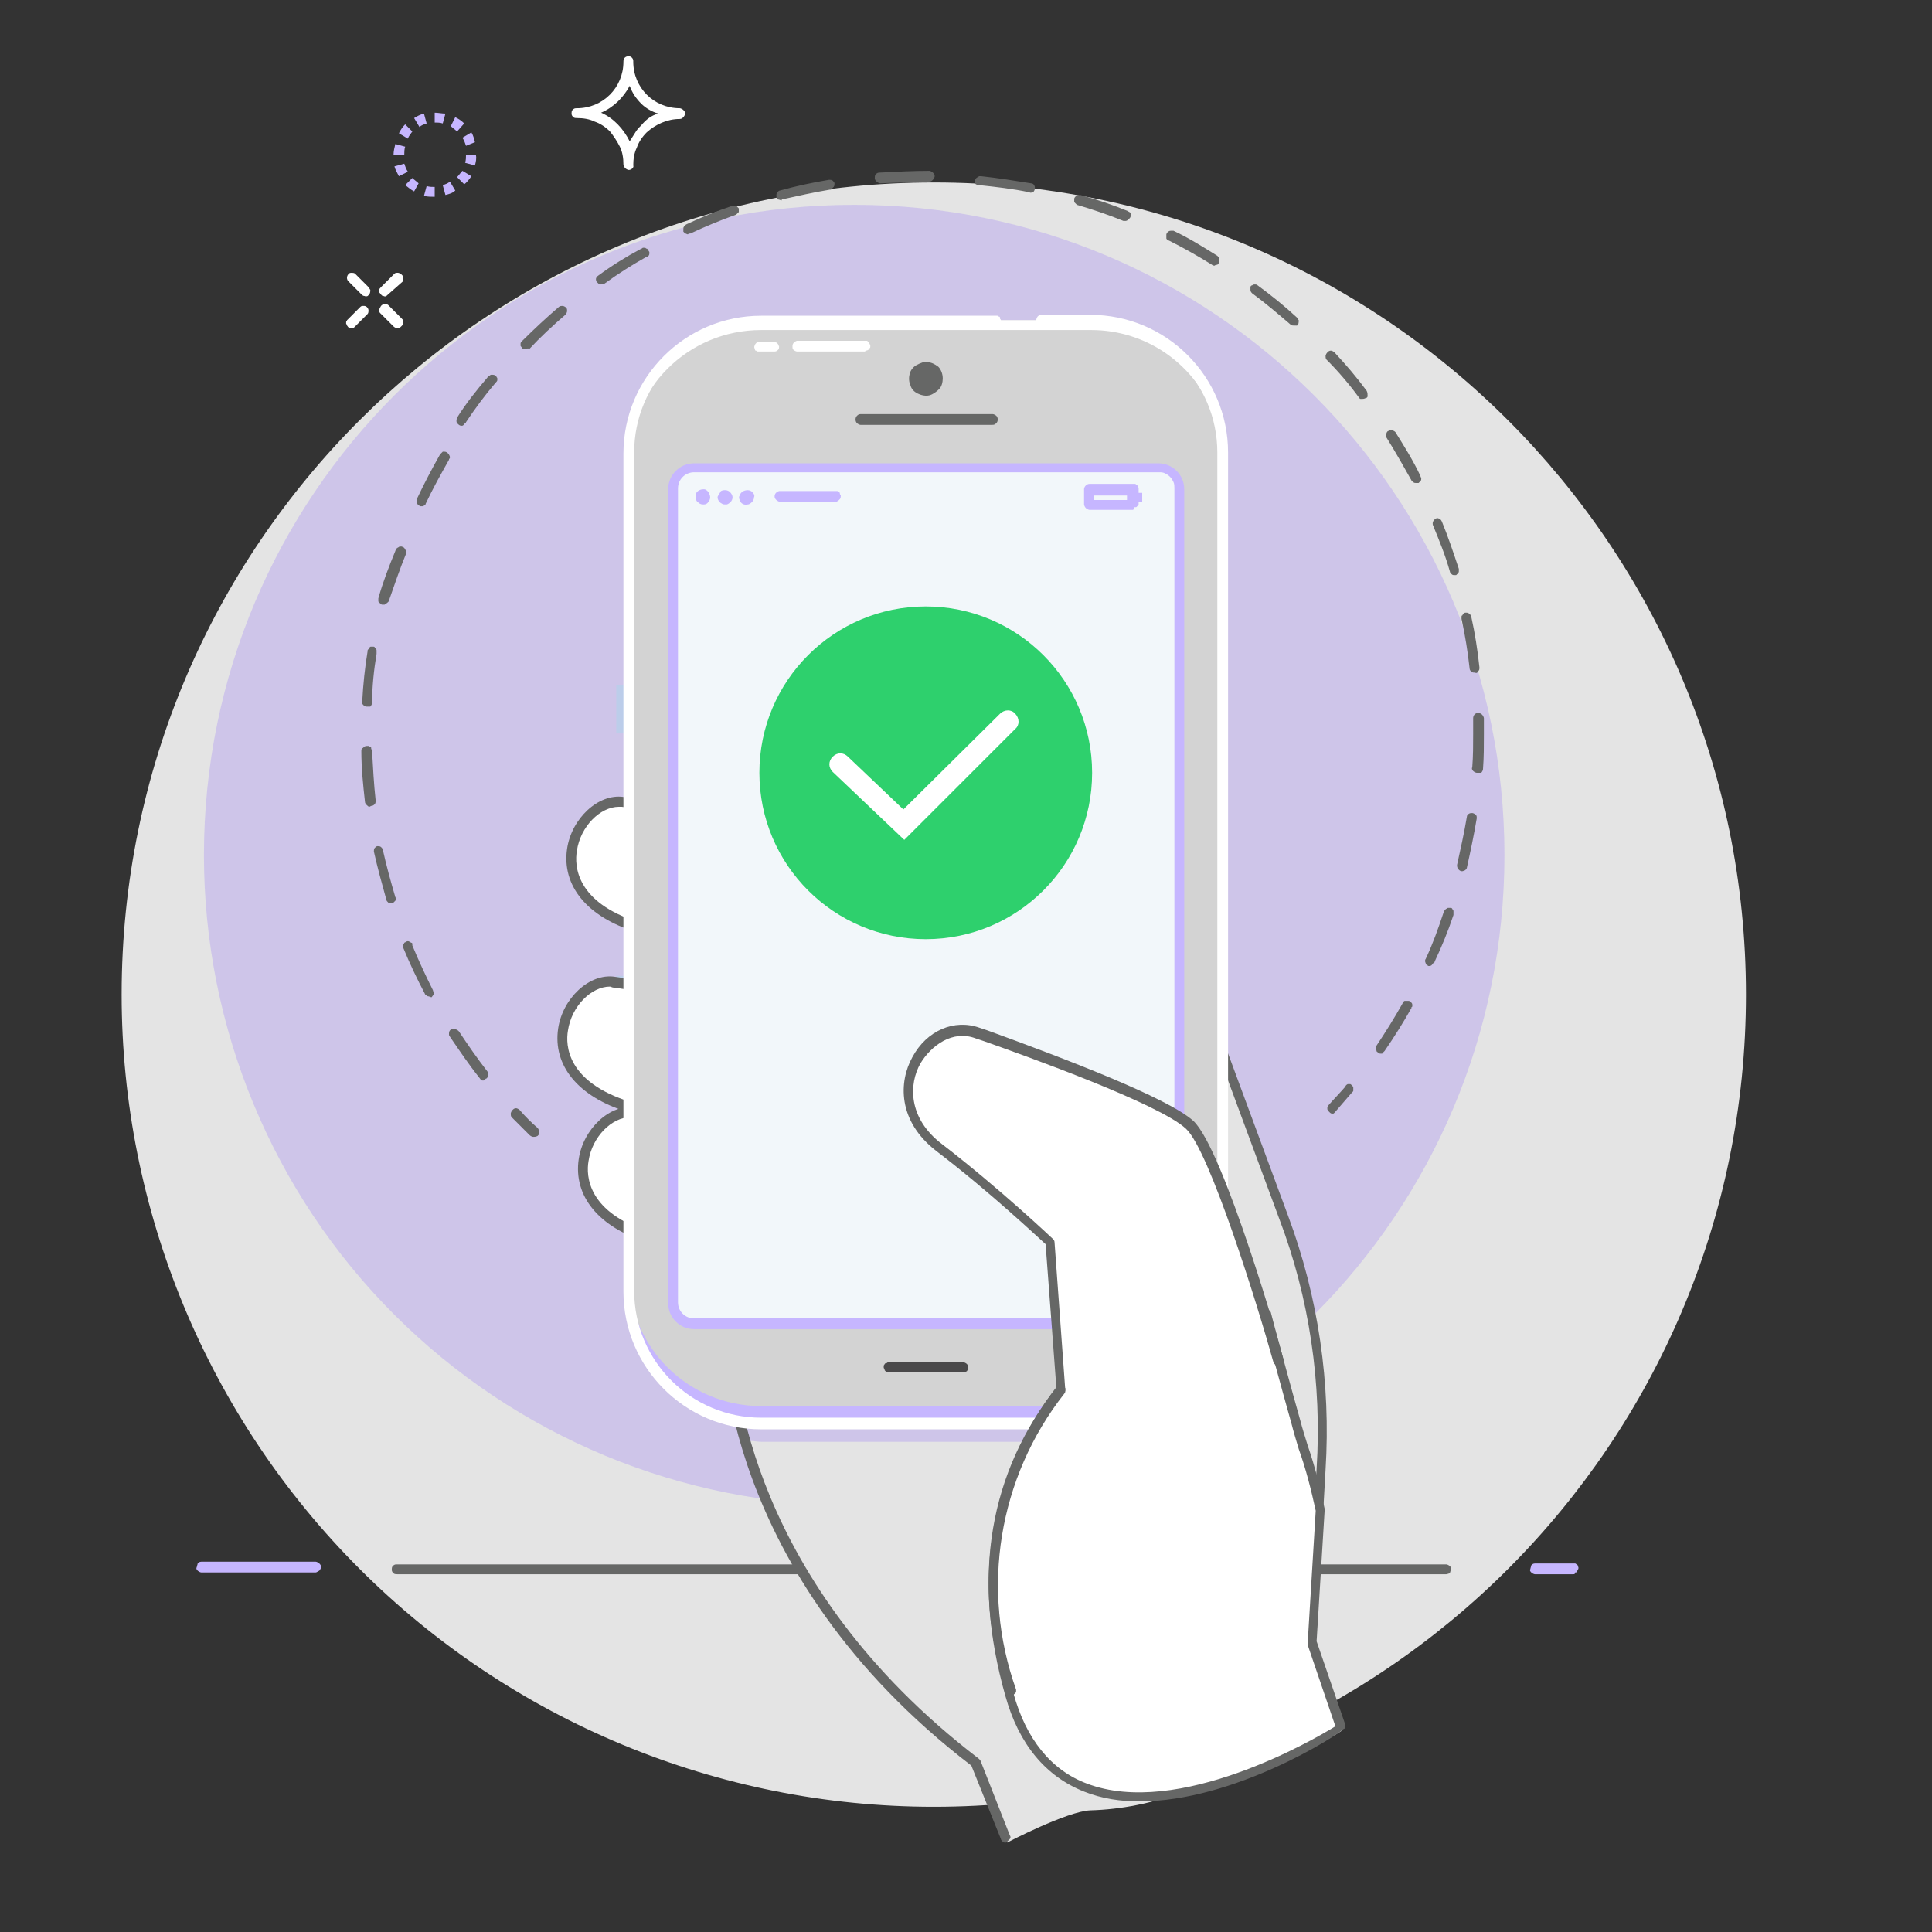 <?xml version="1.0" encoding="utf-8"?>
<!-- Generator: Adobe Illustrator 25.2.0, SVG Export Plug-In . SVG Version: 6.00 Build 0)  -->
<svg version="1.1" id="Layer_1" xmlns="http://www.w3.org/2000/svg" xmlns:xlink="http://www.w3.org/1999/xlink" x="0px" y="0px"
	 viewBox="0 0 216 216" style="enable-background:new 0 0 216 216;" xml:space="preserve">
<rect x="0" y="0" width="216" height="216" fill="#333333" stroke="none"/>
<style type="text/css">
	.st0{fill:#E4E4E4;}
	.st1{fill:#7C4DFF;fill-opacity:0.2;}
	.st2{fill:#666766;}
	.st3{fill:#FFFFFF;}
	.st4{fill:#C6B6FF;}
	.st5{fill:#BCCDEA;}
	.st6{fill:#D3D3D3;}
	.st7{fill:#F2F7FA;}
	.st8{fill:#4A494A;}
	.st9{fill:#2ED06D;}
</style>
<path class="st0" d="M104.4,202c50.2,0,90.8-40.7,90.8-90.8c0-50.2-40.7-90.8-90.8-90.8S13.6,61,13.6,111.2
	c0,24.1,9.6,47.2,26.6,64.2C57.2,192.4,80.3,202,104.4,202z"/>
<path class="st1" d="M95.5,168.3c40.2,0,72.7-32.6,72.7-72.7c0-40.2-32.6-72.7-72.7-72.7c-40.2,0-72.7,32.6-72.7,72.7
	c0,19.3,7.7,37.8,21.3,51.4C57.7,160.6,76.2,168.3,95.5,168.3L95.5,168.3z"/>
<path class="st2" d="M59.6,127.1c-0.1,0-0.3-0.1-0.4-0.2c-0.7-0.7-1.3-1.3-2-2c-0.1-0.1-0.1-0.3-0.1-0.4c0-0.1,0.1-0.3,0.2-0.4
	c0.1-0.1,0.2-0.2,0.4-0.2c0.1,0,0.3,0.1,0.4,0.2c0.6,0.7,1.3,1.4,2,2c0.1,0.1,0.1,0.2,0.2,0.3c0,0.1,0,0.2,0,0.3
	c0,0.1-0.1,0.2-0.2,0.3C59.9,127.1,59.8,127.1,59.6,127.1L59.6,127.1z"/>
<path class="st2" d="M54,120.8c-0.1,0-0.2,0-0.2-0.1c-0.1,0-0.1-0.1-0.2-0.2c-1.2-1.5-2.2-3-3.3-4.6c0-0.1-0.1-0.1-0.1-0.2
	c0-0.1,0-0.1,0-0.2c0-0.2,0.1-0.3,0.2-0.4c0.1,0,0.1-0.1,0.2-0.1c0.1,0,0.1,0,0.2,0c0.1,0,0.1,0,0.2,0.1c0.1,0,0.1,0.1,0.2,0.1
	c0,0,0.1,0.1,0.1,0.1c1,1.5,2.1,3.1,3.2,4.5c0.1,0.2,0.1,0.4,0,0.6c0,0.1-0.1,0.2-0.2,0.2C54.2,120.8,54.1,120.8,54,120.8L54,120.8z
	 M154.4,117.8c-0.1,0-0.2,0-0.3-0.1c-0.1-0.1-0.2-0.1-0.2-0.2c0-0.1-0.1-0.2-0.1-0.3c0-0.1,0-0.2,0.1-0.3c1-1.5,2-3.1,2.9-4.7
	c0-0.1,0.1-0.1,0.1-0.2c0.1-0.1,0.1-0.1,0.2-0.1c0.1,0,0.1,0,0.2,0c0.1,0,0.1,0,0.2,0c0.1,0,0.2,0.1,0.3,0.2
	c0.1,0.1,0.1,0.2,0.1,0.3c0,0.1,0,0.2-0.1,0.2c0,0,0,0.1,0,0.1c-0.9,1.6-1.9,3.2-3,4.8c-0.1,0.1-0.1,0.1-0.2,0.2
	C154.6,117.8,154.5,117.8,154.4,117.8L154.4,117.8z M48,111.4c-0.1,0-0.2,0-0.3-0.1c-0.1-0.1-0.2-0.1-0.2-0.2
	c-0.9-1.7-1.7-3.4-2.4-5.1c-0.1-0.1-0.1-0.3,0-0.4c0-0.1,0.1-0.1,0.1-0.2l0.2-0.1c0.1-0.1,0.3-0.1,0.4,0c0.1,0,0.1,0.1,0.2,0.1
	c0.1,0,0.1,0.1,0.1,0.2c0,0,0,0.1,0,0.1c0.7,1.7,1.5,3.4,2.3,5c0,0.1,0.1,0.2,0.1,0.3c0,0.1,0,0.2-0.1,0.3c-0.1,0.1-0.1,0.2-0.2,0.2
	C48.1,111.4,48,111.5,48,111.4L48,111.4z M159.8,108c-0.1,0-0.2,0-0.2-0.1c-0.1,0-0.2-0.1-0.2-0.2c-0.1-0.2-0.1-0.4,0-0.5
	c0.8-1.7,1.4-3.4,2-5.2c0-0.1,0-0.1,0.1-0.2c0-0.1,0.1-0.1,0.2-0.2c0.1,0,0.1-0.1,0.2-0.1c0.1,0,0.2,0,0.3,0c0.1,0,0.2,0.1,0.2,0.2
	c0.1,0.1,0.1,0.1,0.1,0.2c0,0.1,0,0.2,0,0.3v0.1c-0.6,1.8-1.3,3.5-2.1,5.2c0,0.1-0.1,0.2-0.2,0.2C160.1,107.9,160,108,159.8,108
	L159.8,108z M43.7,101c-0.1,0-0.2,0-0.3-0.1c-0.1-0.1-0.2-0.2-0.2-0.3c-0.5-1.8-1-3.6-1.4-5.4c0-0.1,0-0.3,0.1-0.4
	c0.1-0.1,0.2-0.2,0.3-0.2c0.1,0,0.3,0,0.4,0.1c0.1,0.1,0.2,0.2,0.2,0.3c0.4,1.8,0.9,3.6,1.4,5.3c0.1,0.1,0.1,0.3,0,0.4
	c-0.1,0.1-0.2,0.2-0.3,0.3L43.7,101L43.7,101z M163.5,97.4h-0.1c-0.1,0-0.3-0.1-0.4-0.3c-0.1-0.1-0.1-0.3-0.1-0.4
	c0.4-1.8,0.8-3.6,1.1-5.4c0-0.1,0.1-0.3,0.2-0.3c0.1-0.1,0.3-0.1,0.4-0.1c0.1,0,0.3,0.1,0.4,0.2c0.1,0.1,0.1,0.2,0.1,0.4
	c-0.3,1.8-0.7,3.7-1.1,5.5c0,0.1-0.1,0.2-0.2,0.3C163.7,97.3,163.6,97.4,163.5,97.4L163.5,97.4z M41.3,90.2c-0.1,0-0.2-0.1-0.3-0.2
	c-0.1-0.1-0.2-0.2-0.2-0.4c-0.2-1.8-0.4-3.7-0.4-5.6c0-0.2,0-0.3,0.2-0.4c0.1-0.1,0.2-0.2,0.4-0.2c0.1,0,0.1,0,0.2,0
	c0.1,0,0.1,0.1,0.2,0.1c0.1,0,0.1,0.1,0.1,0.2c0,0.1,0.1,0.1,0.1,0.2c0,0,0,0.1,0,0.1c0.1,1.8,0.2,3.7,0.4,5.5c0,0.1,0,0.3-0.1,0.4
	c-0.1,0.1-0.2,0.2-0.4,0.2L41.3,90.2L41.3,90.2z M165.1,86.4L165.1,86.4c-0.1,0-0.3-0.1-0.4-0.2c-0.1-0.1-0.2-0.3-0.1-0.4
	c0.1-1.3,0.1-2.5,0.1-3.8c0-0.6,0-1.2,0-1.7c0-0.3,0.2-0.6,0.6-0.6l0,0c0.1,0,0.3,0.1,0.4,0.2c0.1,0.1,0.2,0.3,0.2,0.4
	c0,0.6,0,1.2,0,1.8c0,1.3,0,2.6-0.1,3.9c0,0.1-0.1,0.3-0.2,0.4C165.4,86.4,165.3,86.4,165.1,86.4L165.1,86.4z M41,79L41,79
	c-0.2,0-0.3-0.1-0.4-0.2c-0.1-0.1-0.2-0.3-0.1-0.4c0.1-1.9,0.3-3.8,0.6-5.6c0-0.1,0-0.2,0.1-0.2c0-0.1,0.1-0.1,0.1-0.2
	c0.1-0.1,0.1-0.1,0.2-0.1c0.1,0,0.2,0,0.2,0c0.1,0,0.2,0,0.2,0.1c0.1,0.1,0.2,0.2,0.2,0.3c0,0.1,0,0.2,0,0.4
	c-0.3,1.8-0.5,3.7-0.5,5.5c0,0.1-0.1,0.3-0.2,0.4C41.3,79,41.1,79,41,79z M164.9,75.2c-0.1,0-0.3,0-0.4-0.1
	c-0.1-0.1-0.2-0.2-0.2-0.4c-0.2-1.8-0.5-3.7-0.9-5.5c0-0.1,0-0.2,0-0.2c0-0.1,0-0.2,0.1-0.2c0-0.1,0.1-0.1,0.1-0.2
	c0.1,0,0.1-0.1,0.2-0.1c0.1,0,0.2,0,0.2,0c0.2,0,0.4,0.2,0.5,0.4c0,0,0,0.1,0,0.1c0.4,1.8,0.7,3.7,0.9,5.6c0,0.2,0,0.3-0.1,0.4
	C165.2,75.2,165.1,75.3,164.9,75.2L164.9,75.2z M162.6,64.3c-0.1,0-0.2,0-0.3-0.1c-0.1-0.1-0.2-0.2-0.2-0.3
	c-0.5-1.8-1.2-3.5-1.9-5.2c-0.1-0.3,0.1-0.6,0.3-0.7c0.1-0.1,0.3-0.1,0.4,0c0.1,0,0.2,0.1,0.3,0.3c0.7,1.7,1.3,3.5,1.9,5.3
	c0,0.1,0,0.2,0,0.3c0,0.1-0.1,0.2-0.1,0.2c-0.1,0.1-0.1,0.1-0.2,0.2C162.7,64.3,162.6,64.3,162.6,64.3L162.6,64.3z M158.3,54
	c-0.1,0-0.2,0-0.3-0.1c-0.1-0.1-0.2-0.1-0.2-0.2c-0.9-1.6-1.8-3.2-2.8-4.8c0-0.1,0-0.3,0-0.4c0-0.1,0.1-0.3,0.2-0.3
	c0.2-0.2,0.6-0.1,0.8,0.1c1,1.6,2,3.2,2.8,4.9c0,0.1,0.1,0.2,0.1,0.3c0,0.1,0,0.2-0.1,0.3c-0.1,0.1-0.1,0.1-0.2,0.2
	C158.5,54,158.4,54,158.3,54L158.3,54z M51.6,47.6c-0.2,0-0.3-0.1-0.4-0.2C51,47.3,51,47,51.1,46.7c1-1.6,2.2-3.1,3.4-4.5
	c0-0.1,0.1-0.1,0.2-0.2c0.1,0,0.1-0.1,0.2-0.1c0.1,0,0.1,0,0.2,0c0.2,0,0.3,0.1,0.4,0.2c0,0.1,0.1,0.1,0.1,0.2c0,0.1,0,0.2,0,0.2
	c0,0.1-0.1,0.2-0.2,0.3c-1.2,1.4-2.3,2.9-3.3,4.4c0,0.1-0.1,0.1-0.2,0.2C51.8,47.6,51.7,47.6,51.6,47.6L51.6,47.6z M47.2,56.6
	c-0.1,0-0.1,0-0.2,0c-0.1,0-0.1-0.1-0.2-0.1c-0.1-0.1-0.2-0.2-0.2-0.4c0-0.1,0-0.2,0-0.3c0.8-1.7,1.7-3.4,2.6-5
	c0.1-0.1,0.2-0.2,0.3-0.3c0.1,0,0.1,0,0.2,0c0.2,0,0.3,0.1,0.4,0.2c0.1,0.1,0.2,0.3,0.2,0.4c0,0.1,0,0.2-0.1,0.2c0,0,0,0.1,0,0.1
	c-0.9,1.6-1.8,3.2-2.6,4.9c0,0.1-0.1,0.2-0.2,0.2C47.4,56.6,47.3,56.6,47.2,56.6L47.2,56.6z M43,67.6c-0.1,0-0.1,0-0.2,0
	c-0.1,0-0.2,0-0.2-0.1c-0.1,0-0.1-0.1-0.2-0.1c-0.1-0.1-0.1-0.2-0.1-0.2c0-0.1,0-0.2,0-0.3c0.5-1.8,1.2-3.6,1.9-5.3
	c0-0.1,0.1-0.1,0.1-0.2c0-0.1,0.1-0.1,0.2-0.2c0.1,0,0.1-0.1,0.2-0.1c0.1,0,0.1,0,0.2,0c0.1,0,0.1,0.1,0.2,0.1
	c0.1,0,0.1,0.1,0.2,0.2c0,0.1,0.1,0.1,0.1,0.2c0,0.1,0,0.1,0,0.2c0,0,0,0.1,0,0.1c-0.7,1.7-1.3,3.5-1.9,5.2c0,0.1-0.1,0.2-0.1,0.2
	C43.2,67.5,43.1,67.5,43,67.6L43,67.6z M152.3,44.6c-0.1,0-0.2,0-0.2,0c-0.1,0-0.1-0.1-0.2-0.2c-1.1-1.5-2.3-2.9-3.6-4.2
	c-0.1-0.1-0.1-0.3-0.1-0.4c0-0.1,0.1-0.3,0.2-0.4c0.1-0.1,0.2-0.2,0.4-0.2c0.1,0,0.3,0.1,0.4,0.2c1.3,1.4,2.5,2.8,3.6,4.3
	c0.1,0.2,0.1,0.4,0.1,0.6c0,0.1-0.1,0.2-0.2,0.2C152.5,44.6,152.4,44.6,152.3,44.6L152.3,44.6z M58.7,39c-0.1,0-0.2,0-0.2,0
	c-0.1,0-0.1-0.1-0.2-0.2c-0.1-0.1-0.1-0.1-0.1-0.2c0-0.1,0-0.2,0-0.2c0-0.1,0.1-0.2,0.2-0.3c1.3-1.3,2.7-2.6,4.1-3.8
	c0.1-0.1,0.3-0.1,0.4-0.1c0.1,0,0.3,0.1,0.4,0.2c0.1,0.1,0.1,0.2,0.1,0.4c0,0.1-0.1,0.3-0.2,0.4c-1.4,1.2-2.8,2.5-4,3.8
	C59,38.9,58.9,39,58.7,39L58.7,39z M144.7,36.4c-0.1,0-0.3,0-0.4-0.1c-1.4-1.2-2.8-2.4-4.3-3.5c-0.1-0.1-0.2-0.2-0.2-0.4
	c0-0.1,0-0.2,0-0.3c0-0.1,0.1-0.2,0.2-0.2c0.1-0.1,0.2-0.1,0.3-0.1c0.1,0,0.2,0,0.3,0.1c1.5,1.1,3,2.3,4.4,3.6
	c0.1,0.1,0.1,0.2,0.2,0.3c0,0.2,0,0.5-0.2,0.6C144.9,36.4,144.8,36.4,144.7,36.4L144.7,36.4z M67.2,31.8c-0.1,0-0.2-0.1-0.3-0.1
	c-0.1-0.1-0.1-0.1-0.2-0.2c-0.1-0.2-0.1-0.4,0-0.5c0-0.1,0.1-0.1,0.2-0.2c1.5-1.1,3.1-2.1,4.8-3c0.1,0,0.1-0.1,0.2-0.1
	c0.1,0,0.2,0,0.2,0c0.1,0,0.1,0.1,0.2,0.1c0.1,0,0.1,0.1,0.2,0.2c0,0.1,0.1,0.1,0.1,0.2c0,0.2,0,0.3-0.1,0.4c0,0.1-0.1,0.1-0.2,0.1
	c-1.6,0.9-3.2,1.9-4.7,3C67.4,31.8,67.3,31.8,67.2,31.8L67.2,31.8z M135.8,29.7c-0.1,0-0.2,0-0.3-0.1c-1.6-1-3.2-1.9-4.8-2.7
	c-0.1,0-0.1-0.1-0.2-0.1c-0.1-0.1-0.1-0.1-0.1-0.2c0-0.1,0-0.1,0-0.2c0-0.1,0-0.1,0-0.2c0-0.1,0.1-0.1,0.1-0.2
	c0.1-0.1,0.2-0.2,0.4-0.2c0.1,0,0.2,0,0.2,0l0.1,0c1.7,0.8,3.3,1.8,4.9,2.8c0.1,0.1,0.2,0.2,0.2,0.3c0,0.1,0,0.2,0,0.4
	c0,0.1-0.1,0.2-0.2,0.3C136,29.6,135.9,29.6,135.8,29.7L135.8,29.7z M76.9,26.2c-0.1,0-0.2-0.1-0.3-0.1c-0.1-0.1-0.1-0.1-0.2-0.2
	c0-0.1,0-0.2,0-0.3c0-0.1,0-0.2,0.1-0.3c0.1-0.1,0.1-0.1,0.2-0.2c1.7-0.8,3.4-1.5,5.2-2.1c0.1,0,0.3,0,0.4,0
	c0.1,0.1,0.2,0.2,0.3,0.3c0,0.1,0,0.3,0,0.4c-0.1,0.1-0.2,0.2-0.3,0.3c-1.7,0.6-3.4,1.3-5.1,2.1C77.1,26.1,77,26.1,76.9,26.2
	L76.9,26.2z M125.8,24.7c-0.1,0-0.1,0-0.2,0c-1.7-0.7-3.5-1.3-5.2-1.8c-0.1-0.1-0.2-0.2-0.3-0.3c0-0.1,0-0.3,0-0.4
	c0.1-0.3,0.4-0.4,0.7-0.4c1.8,0.5,3.6,1.1,5.3,1.8c0.1,0.1,0.2,0.1,0.3,0.2c0,0.1,0,0.3,0,0.4c0,0.1-0.1,0.2-0.2,0.3
	C126,24.7,125.9,24.7,125.8,24.7L125.8,24.7z M87.4,22.4c-0.1,0-0.3-0.1-0.4-0.1c-0.1-0.1-0.2-0.2-0.2-0.4c0-0.1,0-0.3,0.1-0.4
	c0.1-0.1,0.2-0.2,0.3-0.2c1.8-0.5,3.7-0.9,5.5-1.2c0.1,0,0.3,0,0.4,0.1c0.1,0.1,0.2,0.2,0.2,0.3c0,0.1,0,0.3-0.1,0.4
	c-0.1,0.1-0.2,0.2-0.3,0.3h-0.1c-1.8,0.3-3.6,0.7-5.4,1.1L87.4,22.4L87.4,22.4z M115.1,21.5L115.1,21.5c-1.9-0.4-3.7-0.6-5.6-0.8
	c-0.1,0-0.2,0-0.2,0c-0.1,0-0.1-0.1-0.2-0.1c-0.1-0.1-0.1-0.2-0.1-0.3c0-0.1,0-0.2,0.1-0.3c0-0.1,0.1-0.1,0.2-0.2
	c0.1,0,0.1-0.1,0.2-0.1c0.1,0,0.2,0,0.2,0c1.9,0.2,3.7,0.5,5.6,0.8c0.1,0,0.3,0.1,0.3,0.2c0.1,0.1,0.1,0.2,0.1,0.4
	c0,0.1-0.1,0.3-0.2,0.4C115.4,21.5,115.2,21.6,115.1,21.5L115.1,21.5z M98.4,20.5c-0.1,0-0.3-0.1-0.4-0.2c-0.1-0.1-0.2-0.2-0.2-0.4
	c0-0.1,0-0.3,0.1-0.4c0.1-0.1,0.2-0.2,0.4-0.2c1.9-0.1,3.8-0.2,5.6-0.2c0.1,0,0.3,0.1,0.4,0.2c0.1,0.1,0.2,0.2,0.2,0.4
	c0,0.1-0.1,0.3-0.2,0.4c-0.1,0.1-0.2,0.2-0.4,0.2l0,0C102.1,20.4,100.3,20.4,98.4,20.5L98.4,20.5z"/>
<path class="st2" d="M149,124.5c-0.1,0-0.2,0-0.3-0.1c-0.1-0.1-0.1-0.1-0.2-0.2c0-0.1-0.1-0.1-0.1-0.2c0-0.1,0-0.2,0-0.2
	c0-0.1,0.1-0.1,0.1-0.2c0.6-0.7,1.3-1.4,1.9-2.1c0-0.1,0.1-0.1,0.1-0.2c0.1,0,0.1-0.1,0.2-0.1c0.1,0,0.1,0,0.2,0
	c0.1,0,0.1,0,0.2,0.1c0.1,0.1,0.2,0.2,0.2,0.3c0,0.1,0,0.2,0,0.3c0,0.1,0,0.1-0.1,0.2c0,0,0,0.1-0.1,0.1c-0.6,0.7-1.2,1.4-1.9,2.2
	c-0.1,0.1-0.1,0.1-0.2,0.1C149.1,124.5,149,124.5,149,124.5L149,124.5z"/>
<path class="st2" d="M161.7,176H44.4c-0.1,0-0.3,0-0.4-0.1c-0.1-0.1-0.2-0.2-0.2-0.4c0-0.1,0-0.3,0.1-0.4c0.1-0.1,0.2-0.2,0.4-0.2
	h117.4c0.1,0,0.3,0.1,0.4,0.2c0.1,0.1,0.2,0.2,0.1,0.4c0,0.1-0.1,0.3-0.1,0.4C162,175.9,161.8,176,161.7,176L161.7,176z"/>
<path class="st3" d="M70.3,19c-0.1,0-0.3-0.1-0.4-0.2c-0.1-0.1-0.2-0.3-0.2-0.4c0-0.7-0.1-1.4-0.4-2c-0.3-0.6-0.7-1.2-1.1-1.7
	c-0.5-0.5-1.1-0.9-1.7-1.1c-0.6-0.3-1.3-0.4-2-0.4l0,0c-0.1,0-0.3,0-0.4-0.1c-0.1-0.1-0.2-0.2-0.2-0.4c0-0.1,0-0.3,0.1-0.4
	c0.1-0.1,0.2-0.2,0.4-0.2h0.1c2.9,0,5.2-2.3,5.2-5.2c0,0,0,0,0,0c0-0.1,0-0.3,0.1-0.4c0.1-0.1,0.2-0.2,0.4-0.2c0.2,0,0.3,0,0.4,0.1
	c0.1,0.1,0.2,0.2,0.2,0.4v0.1c0,2.9,2.3,5.2,5.2,5.2c0,0,0,0,0,0c0.1,0,0.3,0.1,0.4,0.2c0.1,0.1,0.2,0.2,0.2,0.4
	c0,0.1-0.1,0.3-0.2,0.4c-0.1,0.1-0.2,0.2-0.4,0.2c-1.4,0-2.7,0.6-3.7,1.5c-0.5,0.5-0.9,1.1-1.1,1.7c-0.3,0.6-0.4,1.3-0.4,2
	C70.9,18.7,70.6,19,70.3,19L70.3,19z M67.2,12.6c1.4,0.6,2.5,1.8,3.2,3.2c0.9-1.4,0.7-1.2,1.3-1.8c0.5-0.6,1.1-1.1,1.9-1.3
	c-0.7-0.2-1.4-0.6-1.9-1.1c-0.6-0.6-1-1.2-1.3-2C69.7,10.9,68.6,12,67.2,12.6L67.2,12.6z"/>
<path class="st4" d="M48.6,22v-0.6V22L48.6,22z M48.6,22c-0.4,0-0.8,0-1.2-0.1l0.3-1.1c0.3,0.1,0.6,0.1,0.9,0.1L48.6,22z M49.8,21.8
	l-0.3-1.1c0.3-0.1,0.6-0.2,0.8-0.4l0.6,1C50.6,21.6,50.2,21.7,49.8,21.8z M46.3,21.4c-0.4-0.2-0.7-0.5-1-0.7l0.8-0.8
	c0.2,0.2,0.5,0.4,0.7,0.6L46.3,21.4z M51.9,20.6l-0.8-0.8c0.2-0.2,0.4-0.5,0.6-0.7l1,0.6C52.5,20,52.2,20.4,51.9,20.6L51.9,20.6z
	 M44.6,19.7c-0.2-0.4-0.4-0.7-0.5-1.1l1.1-0.3c0.1,0.3,0.2,0.6,0.4,0.9L44.6,19.7z M53.1,18.5l-1.1-0.3c0.1-0.3,0.1-0.6,0.1-0.9h1.1
	l0,0C53.3,17.7,53.2,18.1,53.1,18.5L53.1,18.5z M44,17.3L44,17.3c0-0.4,0.1-0.8,0.2-1.2l1.1,0.3c-0.1,0.3-0.1,0.6-0.1,0.9L44,17.3z
	 M52.1,16.3c-0.1-0.3-0.2-0.6-0.4-0.9l1-0.6c0.2,0.3,0.3,0.7,0.4,1.1L52.1,16.3z M45.6,15.5l-1-0.6c0.2-0.4,0.4-0.7,0.7-1l0.8,0.8
	C45.9,15,45.7,15.2,45.6,15.5L45.6,15.5z M51.1,14.7c-0.2-0.2-0.5-0.4-0.7-0.6l0.5-1c0.4,0.2,0.7,0.4,1,0.7L51.1,14.7z M46.9,14.2
	l-0.6-1c0.3-0.2,0.7-0.4,1.1-0.5l0.3,1.1C47.4,13.9,47.1,14,46.9,14.2L46.9,14.2z M49.5,13.8c-0.3-0.1-0.6-0.1-0.9-0.1v-1.1l0,0
	c0.4,0,0.8,0.1,1.2,0.1L49.5,13.8z"/>
<path class="st5" d="M71.6,79.3v-2.7h-2.7v5.4h2.7V79.3z"/>
<path class="st5" d="M68.9,109.1v2.7h5.4v-2.7H68.9z"/>
<path class="st3" d="M42.9,33.1c-0.1,0-0.2,0-0.2-0.1c-0.1,0-0.1-0.1-0.2-0.2c-0.1-0.1-0.1-0.1-0.1-0.2c0-0.1,0-0.2,0-0.2
	c0-0.1,0.1-0.2,0.2-0.3l1.5-1.5c0.1-0.1,0.2-0.1,0.4-0.1c0.1,0,0.3,0.1,0.4,0.2c0.1,0.1,0.2,0.2,0.2,0.4c0,0.1,0,0.3-0.1,0.4
	L43.3,33C43.2,33.1,43.1,33.2,42.9,33.1L42.9,33.1z"/>
<path class="st3" d="M40.8,33.1c-0.2,0-0.3-0.1-0.4-0.2l-1.5-1.5c-0.2-0.3-0.1-0.6,0.1-0.8c0.1-0.1,0.2-0.1,0.3-0.1
	c0.1,0,0.3,0,0.4,0.1l1.5,1.5c0.1,0.1,0.1,0.2,0.2,0.3c0,0.2,0,0.3-0.1,0.5c-0.1,0.1-0.1,0.1-0.2,0.2C41,33.1,40.9,33.2,40.8,33.1
	L40.8,33.1z"/>
<path class="st3" d="M39.3,36.7c-0.1,0-0.2,0-0.3-0.1c-0.1,0-0.1-0.1-0.2-0.2c0-0.1-0.1-0.2-0.1-0.2c0-0.1,0-0.2,0-0.2
	c0-0.1,0.1-0.1,0.1-0.2l1.5-1.5c0.1-0.1,0.2-0.1,0.4-0.1c0.3,0,0.5,0.3,0.5,0.5c0,0.1,0,0.3-0.1,0.4l-1.5,1.5
	c-0.1,0.1-0.1,0.1-0.2,0.1C39.5,36.7,39.4,36.7,39.3,36.7L39.3,36.7z"/>
<path class="st3" d="M44.4,36.7c-0.1,0-0.3-0.1-0.4-0.2L42.5,35c-0.2-0.2-0.1-0.5,0.1-0.8c0.1-0.1,0.2-0.2,0.4-0.2
	c0.1,0,0.3,0,0.4,0.1l1.5,1.5c0.1,0.1,0.2,0.2,0.2,0.3c0,0.1,0,0.2,0,0.3C44.9,36.5,44.7,36.7,44.4,36.7L44.4,36.7z"/>
<path class="st0" d="M112.6,206l-3.5-9c0,0-9.4-7.1-14.4-14.2s-7.9-11.9-10.4-19.1l-1.5-4.5h40.9c0,0,12-0.6,13.1-12.8v-28.6
	c0,0,7.4,20,8.7,23.7s2.8,14.2,2.6,18.2s-0.4,8.8-0.4,8.8l-0.8,15.5l3.2,9.2c0,0-8.8,5.8-18,7.2c-3.3,1.2-6.7,1.9-10.2,2
	C119.3,202.5,112.6,206,112.6,206z"/>
<path class="st2" d="M112.4,206c-0.1,0-0.2,0-0.3-0.1c-0.1-0.1-0.2-0.2-0.2-0.3l-3.3-8.2c-28.2-21.6-27.8-47.7-27.8-48
	c0-0.2,0.1-0.3,0.2-0.4c0.1-0.1,0.2-0.2,0.4-0.2h51v-41.2c0-0.1,0-0.3,0.1-0.3c0.1-0.1,0.2-0.2,0.3-0.2c0.1,0,0.3,0,0.4,0.1
	c0.1,0.1,0.2,0.2,0.3,0.3l10.5,28.4c3.4,9.1,4.8,18.8,4.2,28.4l-1.1,19.5l3.2,8.9c0.1,0.3,0,0.6-0.3,0.7c-0.1,0.1-0.3,0.1-0.4,0
	c-0.1,0-0.3-0.1-0.3-0.3c0,0,0-0.1,0-0.1l-3.2-9c0-0.1,0-0.2,0-0.2l1.1-19.6c0.6-9.5-0.8-19.1-4.2-28l-9.4-25.4v38.6
	c0,0.2-0.1,0.3-0.2,0.4c-0.1,0.1-0.3,0.2-0.4,0.2H82c0.1,3.9,1.8,27,27.4,46.6c0.1,0.1,0.1,0.1,0.2,0.2l3.3,8.4
	c0.1,0.1,0.1,0.3,0,0.4c-0.1,0.1-0.2,0.2-0.3,0.3C112.5,206,112.5,206,112.4,206L112.4,206z"/>
<path class="st3" d="M86.7,93.4c0,0-12.1-3.2-17.1-3.8s-10.7,10.1,1.7,14c4.5,1.5,9,2.8,13.6,3.8h0.3L86.7,93.4z"/>
<path class="st2" d="M85.2,108h-0.3c-0.3,0-4-0.7-13.8-3.8c-5.5-1.7-8.3-5.2-7.7-9.3c0.5-3.4,3.5-6.2,6.3-5.8
	c4.9,0.6,16.7,3.7,17.2,3.8c0.1,0,0.2,0.1,0.3,0.2c0.1,0.1,0.1,0.3,0.1,0.4l-1.5,14c0,0.1-0.1,0.3-0.2,0.4
	C85.4,107.9,85.3,108,85.2,108L85.2,108z M69.2,90.2c-2.1,0-4.3,2.2-4.7,4.9c-0.3,1.7-0.1,5.8,6.9,8c8.3,2.6,12.3,3.5,13.2,3.7
	l1.4-13c-2.3-0.6-12.2-3.1-16.5-3.6C69.4,90.2,69.3,90.2,69.2,90.2L69.2,90.2z"/>
<path class="st3" d="M85.7,113.6c0,0-12.1-3.2-17.1-3.8s-10.7,10.1,1.7,14c4.5,1.5,9,2.8,13.6,3.8h0.3L85.7,113.6z"/>
<path class="st2" d="M84.2,128.1h-0.3c-4.7-1-9.2-2.3-13.8-3.8c-5.5-1.7-8.3-5.2-7.7-9.3c0.5-3.4,3.5-6.2,6.3-5.8
	c4.9,0.6,16.7,3.7,17.2,3.8c0.1,0,0.2,0.1,0.3,0.2c0.1,0.1,0.1,0.2,0.1,0.4l-1.5,14c0,0.1-0.1,0.3-0.2,0.4
	C84.4,128.1,84.3,128.1,84.2,128.1L84.2,128.1z M68.2,110.3c-2.1,0-4.3,2.2-4.7,4.9c-0.3,1.7-0.1,5.8,7,8c8.3,2.6,12.2,3.5,13.2,3.7
	L85,114c-2.3-0.6-12.2-3.1-16.5-3.6L68.2,110.3L68.2,110.3z"/>
<path class="st3" d="M88,128.1c0,0-12.1-3.2-17.1-3.8s-10.7,10.1,1.7,14c4.5,1.5,9,2.8,13.6,3.8h0.3L88,128.1z"/>
<path class="st2" d="M86.5,142.7h-0.3c-4.7-1-9.2-2.3-13.8-3.8c-5.5-1.7-8.3-5.2-7.7-9.3c0.5-3.4,3.5-6.2,6.3-5.8
	c4.9,0.6,16.7,3.7,17.2,3.8c0.1,0,0.2,0.1,0.3,0.2c0.1,0.1,0.1,0.2,0.1,0.4l-1.5,14c0,0.1-0.1,0.3-0.2,0.4
	C86.8,142.6,86.7,142.7,86.5,142.7L86.5,142.7z M70.5,124.9c-2.1,0-4.3,2.2-4.7,4.9c-0.3,1.7-0.1,5.8,7,8c8.3,2.6,12.2,3.5,13.2,3.7
	l1.4-13c-2.3-0.6-12.2-3.1-16.5-3.6C70.8,124.8,70.7,124.8,70.5,124.9L70.5,124.9z"/>
<path class="st4" d="M35.3,175.8H22.5c-0.1,0-0.3-0.1-0.4-0.2c-0.1-0.1-0.2-0.2-0.1-0.4c0-0.1,0.1-0.3,0.1-0.4
	c0.1-0.1,0.2-0.2,0.4-0.2h12.8c0.1,0,0.3,0.1,0.4,0.2c0.1,0.1,0.2,0.2,0.2,0.4c0,0.1-0.1,0.3-0.2,0.4
	C35.5,175.7,35.4,175.8,35.3,175.8z"/>
<path class="st4" d="M175.9,176h-4.3c-0.1,0-0.3-0.1-0.4-0.2c-0.1-0.1-0.2-0.2-0.1-0.4c0-0.1,0.1-0.3,0.1-0.4
	c0.1-0.1,0.2-0.2,0.4-0.2h4.3c0.1,0,0.2,0,0.2,0c0.1,0,0.1,0.1,0.2,0.1c0.1,0.1,0.1,0.1,0.1,0.2c0.1,0.1,0.1,0.3,0,0.4
	c0,0.1-0.1,0.1-0.1,0.2c0,0.1-0.1,0.1-0.2,0.1C176.1,176,176,176,175.9,176L175.9,176z"/>
<path class="st1" d="M136.8,146.4v-30.5l-3.8-10.2v41.8H81.5c0.3,4.6,1.1,9.2,2.4,13.6c0.4,0,0.8,0.1,1.3,0.1H122
	C130.2,161.2,136.8,154.5,136.8,146.4L136.8,146.4L136.8,146.4z"/>
<path class="st6" d="M122,35.8H85.1c-6,0-11.4,3.6-13.7,9.2c-0.7,1.8-1.1,3.7-1.1,5.7v93.7c0,8.2,6.6,14.8,14.8,14.8c0,0,0,0,0,0
	H122c8.2,0,14.8-6.6,14.8-14.8l0,0V50.6C136.8,42.5,130.2,35.9,122,35.8z"/>
<path class="st4" d="M122,157.2H85.1c-8.2,0-14.8-6.6-14.8-14.8c0,0,0,0,0,0v2c0,8.2,6.6,14.8,14.8,14.8c0,0,0,0,0,0H122
	c8.2,0,14.8-6.6,14.8-14.8l0,0v-2C136.8,150.6,130.2,157.2,122,157.2C122,157.2,122,157.2,122,157.2z"/>
<path class="st3" d="M122,35.8H85.1c-6,0-11.4,3.6-13.7,9.2c-0.7,1.8-1.1,3.7-1.1,5.7v1c0-8.2,6.6-14.8,14.8-14.8H122
	c6,0,11.3,3.6,13.6,9.1c0.7,1.8,1.1,3.7,1.1,5.7v-1C136.8,42.5,130.2,35.9,122,35.8z"/>
<path class="st7" d="M129.5,52.3H77.6c-0.6,0-1.2,0.2-1.7,0.7c-0.4,0.4-0.7,1-0.7,1.7v91c0,1.3,1.1,2.4,2.4,2.4l0,0h51.9
	c1.3,0,2.4-1.1,2.4-2.4v-91c0-0.6-0.3-1.2-0.7-1.7C130.7,52.5,130.1,52.3,129.5,52.3z"/>
<path class="st4" d="M129.5,148.6H77.6c-1.6,0-2.9-1.3-2.9-2.9v-91c0-1.6,1.3-2.9,2.9-2.9c0,0,0,0,0,0h51.9c1.6,0,2.9,1.3,2.9,2.9
	v91C132.4,147.3,131.1,148.6,129.5,148.6L129.5,148.6z M77.6,52.8c-1,0-1.8,0.8-1.8,1.8l0,0v91c0,1,0.8,1.8,1.8,1.8h51.9
	c0.5,0,0.9-0.2,1.3-0.5c0.3-0.3,0.5-0.8,0.5-1.3v-91c0-0.2,0-0.5-0.1-0.7c-0.1-0.2-0.2-0.4-0.4-0.6c-0.2-0.2-0.4-0.3-0.6-0.4
	c-0.2-0.1-0.4-0.1-0.7-0.1L77.6,52.8z"/>
<path class="st3" d="M122,159.8H85.1c-8.5,0-15.4-6.9-15.4-15.4V50.7c0-8.5,6.9-15.4,15.4-15.4h26.2c0.1,0,0.1,0,0.2,0
	c0.1,0,0.1,0.1,0.2,0.1c0.1,0,0.1,0.1,0.1,0.2c0,0.1,0.1,0.1,0.1,0.2c0,0.1,0,0.1,0,0.2c0,0.1-0.1,0.1-0.1,0.2
	c0,0.1-0.1,0.1-0.2,0.1c-0.1,0-0.1,0.1-0.2,0.1H85.1c-7.9,0-14.2,6.4-14.2,14.2c0,0,0,0,0,0v93.7c0,7.9,6.4,14.2,14.2,14.2h36.8
	c7.9,0,14.2-6.4,14.2-14.2V50.6c0-7.9-6.4-14.2-14.2-14.2h-5.5c-0.1,0-0.3-0.1-0.4-0.2c-0.2-0.2-0.2-0.5,0-0.8
	c0.1-0.1,0.2-0.2,0.4-0.2h5.5c8.5,0,15.4,6.9,15.4,15.4v93.7C137.3,152.9,130.4,159.7,122,159.8L122,159.8z"/>
<path class="st2" d="M105.4,42.3c0,0.4-0.1,0.9-0.4,1.2c-0.3,0.3-0.7,0.6-1.1,0.7c-0.4,0.1-0.9,0-1.3-0.2c-0.4-0.2-0.7-0.5-0.8-0.9
	c-0.2-0.4-0.2-0.9-0.1-1.3c0.1-0.4,0.4-0.8,0.8-1c0.4-0.2,0.8-0.4,1.2-0.3c0.4,0,0.8,0.2,1.2,0.5C105.2,41.3,105.4,41.8,105.4,42.3z
	"/>
<path class="st2" d="M110.9,47.5H96.2c-0.1,0-0.3-0.1-0.4-0.2c-0.2-0.2-0.2-0.6,0-0.8c0.1-0.1,0.2-0.2,0.4-0.2h14.8
	c0.1,0,0.3,0.1,0.4,0.2c0.2,0.2,0.2,0.6,0,0.8C111.2,47.5,111.1,47.5,110.9,47.5z"/>
<path class="st4" d="M79.4,55.6c0,0.2-0.1,0.4-0.2,0.5c-0.1,0.2-0.3,0.3-0.5,0.3c-0.2,0-0.4,0-0.6-0.2c-0.2-0.1-0.3-0.3-0.3-0.5
	c0-0.2,0-0.3,0-0.5c0.1-0.2,0.2-0.3,0.4-0.4c0.2-0.1,0.4-0.1,0.5-0.1c0.2,0,0.3,0.1,0.5,0.3C79.3,55.2,79.4,55.4,79.4,55.6
	L79.4,55.6z"/>
<path class="st4" d="M81.9,55.6c0,0.2-0.1,0.4-0.2,0.5c-0.1,0.1-0.3,0.3-0.5,0.3c-0.2,0-0.4,0-0.5-0.1c-0.2-0.1-0.3-0.2-0.4-0.4
	c-0.1-0.2-0.1-0.4,0-0.5c0.1-0.2,0.2-0.3,0.3-0.5c0.2-0.1,0.3-0.1,0.5-0.1c0.2,0,0.4,0.1,0.5,0.2C81.8,55.2,81.9,55.4,81.9,55.6
	L81.9,55.6z"/>
<path class="st4" d="M84.3,55.6c0,0.2-0.1,0.4-0.2,0.5c-0.1,0.1-0.3,0.3-0.5,0.3c-0.4,0.1-0.8-0.1-0.9-0.5c-0.1-0.2-0.1-0.4,0-0.5
	c0.1-0.4,0.5-0.6,0.9-0.6c0.2,0,0.4,0.1,0.5,0.2C84.3,55.2,84.4,55.4,84.3,55.6L84.3,55.6z"/>
<path class="st4" d="M93.5,56.1h-6.3c-0.1,0-0.3-0.1-0.4-0.2c-0.1-0.1-0.2-0.2-0.2-0.4c0-0.3,0.2-0.5,0.5-0.6h6.3c0.1,0,0.1,0,0.2,0
	c0.1,0,0.3,0.1,0.3,0.3c0,0.1,0.1,0.1,0.1,0.2c0,0.1,0,0.3-0.1,0.4c-0.1,0.1-0.1,0.1-0.2,0.2c-0.1,0-0.1,0.1-0.2,0.1L93.5,56.1z"/>
<path class="st4" d="M126.7,57h-4.9c-0.1,0-0.3-0.1-0.4-0.2c-0.1-0.1-0.2-0.3-0.2-0.4v-1.7c0-0.3,0.3-0.6,0.6-0.6h4.9
	c0.1,0,0.1,0,0.2,0c0.1,0,0.1,0.1,0.2,0.1c0.1,0.1,0.2,0.3,0.2,0.4v1.6c0,0.1,0,0.1,0,0.2c-0.1,0.1-0.2,0.3-0.3,0.3
	c-0.1,0-0.1,0-0.2,0L126.7,57z M122.3,55.9h3.7v-0.5h-3.7V55.9z"/>
<path class="st4" d="M127.7,55.1h-1v1h1V55.1z"/>
<path class="st3" d="M86.3,39.3h-1.4c-0.1,0-0.1,0-0.2,0c-0.1,0-0.1-0.1-0.2-0.1c-0.1,0-0.1-0.1-0.1-0.2c-0.1-0.1-0.1-0.3,0-0.4
	c0-0.1,0.1-0.2,0.2-0.3c0.1-0.1,0.2-0.1,0.3-0.1h1.5c0.1,0,0.1,0,0.2,0c0.1,0,0.1,0.1,0.2,0.1c0.1,0,0.1,0.1,0.2,0.2
	c0,0.1,0,0.1,0.1,0.2c0,0.2,0,0.3-0.1,0.4c-0.1,0.1-0.2,0.2-0.4,0.2L86.3,39.3z"/>
<path class="st3" d="M96.7,39.3h-7.6c-0.1,0-0.3-0.1-0.4-0.2c-0.1-0.1-0.1-0.2-0.1-0.4c0-0.3,0.2-0.5,0.5-0.6h7.6c0.1,0,0.2,0,0.2,0
	c0.1,0,0.1,0.1,0.2,0.1c0.1,0,0.1,0.1,0.1,0.2c0,0.1,0.1,0.1,0.1,0.2c0,0.1,0,0.1,0,0.2c0,0.1-0.1,0.1-0.1,0.2
	c-0.1,0.1-0.2,0.2-0.4,0.2L96.7,39.3z"/>
<path class="st8" d="M107.7,153.4h-8.3c-0.1,0-0.1,0-0.2,0c-0.1,0-0.1-0.1-0.2-0.1c-0.1-0.1-0.1-0.1-0.1-0.2c0-0.1-0.1-0.1-0.1-0.2
	c0-0.1,0-0.2,0-0.2c0-0.1,0.1-0.1,0.1-0.2c0.1-0.1,0.1-0.1,0.2-0.1c0.1,0,0.1-0.1,0.2-0.1h8.4c0.1,0,0.3,0.1,0.4,0.2
	c0.2,0.2,0.2,0.5,0,0.8C107.9,153.4,107.8,153.5,107.7,153.4L107.7,153.4z"/>
<path class="st3" d="M143,152.1c0,0-6.6-23.4-10-26.4s-19.9-8.9-23.7-10.3c-5.7-2.1-11.7,7.2-4.3,12.8c6.6,5,12.4,10.6,12.4,10.6
	l1.2,16.5c-7.6,9.5-9.6,22.2-5.5,33.6L143,152.1z"/>
<path class="st3" d="M112.4,188.4c0,0,1.3,11.8,13.7,12.4c12,0.6,23.9-7.3,23.9-7.3l-2.8-9.7l0.5-15.3c0,0-3.5-14.4-4.7-16.4
	s-5.6,2.7-5.6,2.7l-23.1,25.5c0,0-2.1-1.1-2.2-0.8C111.2,180.8,111.6,187.1,112.4,188.4z"/>
<path class="st2" d="M127.4,201.4c-2.1,0-4.2-0.3-6.2-1.1c-4.3-1.7-7.3-5.3-8.8-10.7c-3.8-13.4-1.8-25,5.8-34.6
	c0-0.1,0.1-0.1,0.1-0.1l0.2-0.1c0.1,0,0.1,0,0.2,0c0.1,0,0.1,0.1,0.2,0.1c0.1,0,0.1,0.1,0.1,0.1c0,0.1,0,0.1,0.1,0.2
	c0,0.1,0,0.1,0,0.2c0,0.1,0,0.1-0.1,0.2l0,0c-7.4,9.3-9.3,20.7-5.7,33.7c1.4,5.1,4.2,8.6,8.2,10.1c10.2,3.9,25.4-4.9,27.8-6.4
	l-3.1-9.1c0-0.1,0-0.1,0-0.2l0.9-14.8c-0.5-2.3-1.1-4.7-1.9-6.9c-0.3-1-0.6-2-0.8-2.8c-0.8-2.8-3.3-12-3.3-12.1c0-0.1,0-0.1,0-0.2
	c0-0.1,0-0.1,0.1-0.2c0-0.1,0.1-0.1,0.1-0.1c0.1,0,0.1-0.1,0.2-0.1c0.1,0,0.1,0,0.2,0c0.1,0,0.1,0,0.2,0c0.1,0,0.1,0.1,0.1,0.1
	c0,0,0.1,0.1,0.1,0.2l0,0c0,0.1,2.5,9.3,3.3,12.1c0.2,0.8,0.5,1.7,0.8,2.7c0.8,2.3,1.4,4.7,1.9,7.1v0.1l-0.9,14.7l3.2,9.3
	c0,0.1,0,0.2,0,0.3c0,0.1-0.1,0.2-0.2,0.2C149.6,194,138,201.4,127.4,201.4z"/>
<path class="st2" d="M113.1,189.5c-0.1,0-0.2,0-0.3-0.1c-0.1-0.1-0.2-0.2-0.2-0.3c-4.1-11.5-2-24.3,5.5-34l-1.2-16
	c-1-0.9-6.3-5.9-12.2-10.4c-4.4-3.4-4.2-7.8-2.7-10.5c1.6-3,4.7-4.3,7.5-3.3l0.9,0.3c8.5,3.1,20.1,7.5,23,10.1
	c3.4,3.1,9.9,25.8,10.1,26.7c0,0.1,0,0.3-0.1,0.4c-0.1,0.1-0.2,0.2-0.3,0.3c-0.1,0-0.3,0-0.4,0c-0.1-0.1-0.2-0.2-0.3-0.3
	c-1.8-6.5-7.2-23.8-9.8-26.2c-3-2.8-17.8-8.1-22.6-9.8l-0.9-0.3c-2.6-1-5,0.8-6.2,2.8c-1.3,2.3-1.4,6.1,2.4,9
	c6.5,5,12.4,10.6,12.4,10.6c0.1,0.1,0.2,0.2,0.2,0.4l1.2,16.5c0,0.1,0,0.1,0,0.2c0,0.1-0.1,0.1-0.1,0.2c-7.4,9.4-9.4,21.9-5.4,33.1
	c0,0.1,0,0.1,0,0.2c0,0.1,0,0.1-0.1,0.2c-0.1,0.1-0.2,0.2-0.3,0.3L113.1,189.5L113.1,189.5z"/>
<g>
	<g>
		<circle class="st9" cx="103.5" cy="86.4" r="18.6"/>
	</g>
	<g>
		<path class="st3" d="M101.1,93.9l-8-7.6c-0.5-0.5-0.5-1.2,0-1.7c0.5-0.5,1.2-0.5,1.7,0l6.2,5.9l10.8-10.7c0.5-0.5,1.3-0.5,1.7,0
			c0.5,0.5,0.5,1.3,0,1.7L101.1,93.9z"/>
	</g>
</g>
</svg>
